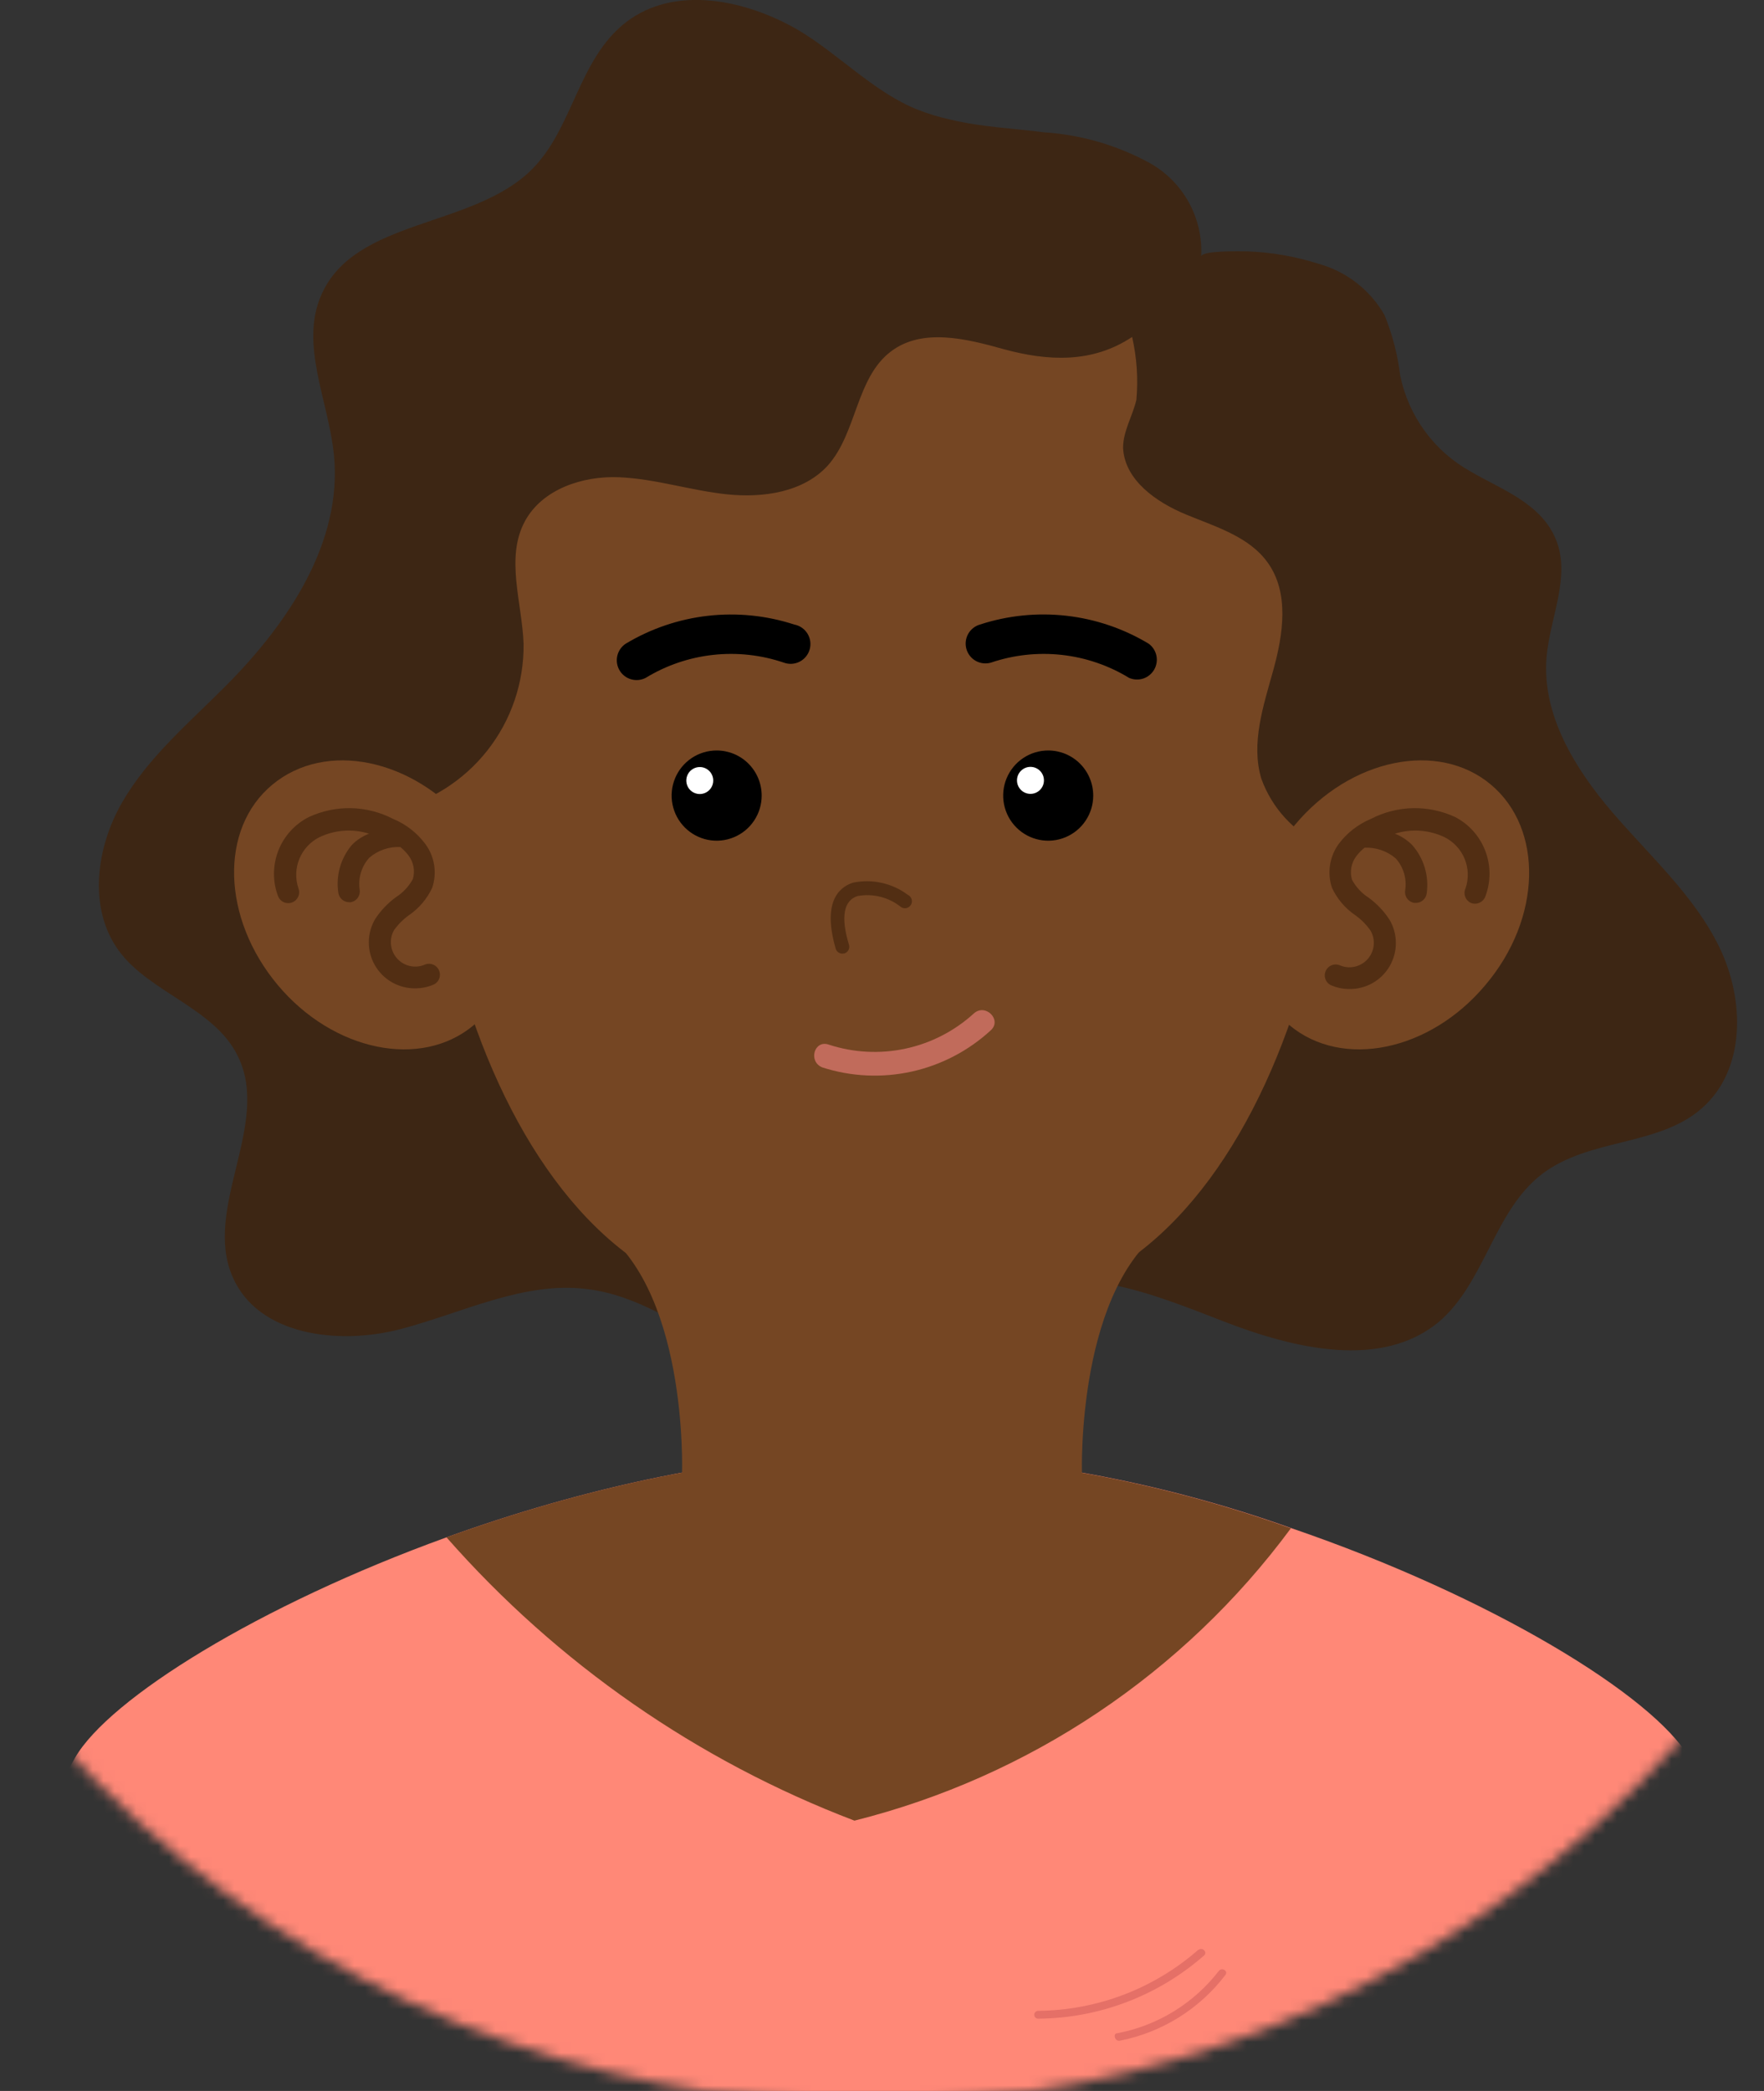 <svg width="162" height="192" viewBox="0 0 162 192" fill="none" xmlns="http://www.w3.org/2000/svg">
<rect x="0" y="0" width="162" height="192" fill="#333333" stroke="none"/>
<g clip-path="url(#clip0_143_42)">
<mask id="mask0_143_42" style="mask-type:luminance" maskUnits="userSpaceOnUse" x="-21" y="-8" width="201" height="202">
<path d="M150.496 163.839C189.545 124.722 189.545 61.3 150.496 22.183C111.447 -16.934 48.136 -16.934 9.087 22.183C-29.962 61.3 -29.962 124.722 9.087 163.839C48.136 202.956 111.447 202.956 150.496 163.839Z" fill="white"/>
</mask>
<g mask="url(#mask0_143_42)">
<path d="M87.289 10.983C86.291 10.768 85.311 10.475 84.36 10.104C80.303 8.535 76.904 4.848 73.177 2.683C68.368 -0.063 61.931 -1.365 57.514 2.024C53.097 5.413 52.658 11.752 48.837 15.565C43.386 20.978 32.594 20.036 29.509 27.081C27.504 31.647 30.166 36.793 30.668 41.767C31.467 49.8 26.439 57.253 20.753 62.964C17.37 66.369 13.611 69.523 11.215 73.681C8.818 77.839 8.082 83.409 10.901 87.284C13.721 91.16 19.751 92.572 21.865 97.028C24.888 103.21 18.607 110.945 21.364 117.252C23.698 122.634 31.075 123.528 36.745 122.053C42.415 120.579 48.085 117.629 53.896 118.366C58.594 118.915 62.792 121.865 66.958 124.266C71.125 126.666 76.121 128.628 80.679 127.059C85.237 125.49 88.009 120.908 92.285 118.821C98.55 115.777 105.896 118.821 112.365 121.332C118.833 123.842 126.9 125.788 132.194 121.332C136.376 117.723 137.222 111.18 141.591 107.823C145.961 104.465 152.336 105.296 156.346 101.719C160.355 98.142 160.214 91.756 157.912 87.002C155.61 82.248 151.522 78.608 148.076 74.591C144.63 70.574 141.591 65.632 142.03 60.344C142.343 56.704 144.27 52.97 142.907 49.581C141.544 46.192 137.864 44.952 135.076 43.305C133.423 42.392 131.987 41.131 130.867 39.609C129.748 38.087 128.971 36.339 128.591 34.487C128.359 32.58 127.874 30.712 127.15 28.933C125.832 26.627 123.66 24.936 121.105 24.226C118.964 23.542 116.74 23.157 114.495 23.08C113.931 23.08 110.376 22.986 110.313 23.551C110.406 21.826 110.015 20.11 109.184 18.596C108.354 17.082 107.117 15.831 105.614 14.984C102.598 13.331 99.256 12.362 95.825 12.144C93.225 11.799 90.124 11.673 87.289 10.983Z" fill="#3D2614"/>
<path d="M162 192H0C0 192 1.472 170.771 6.892 161.404C10.024 155.96 23.792 147.393 41.005 141.164C53.426 136.677 67.632 133.413 80.992 133.413C93.811 133.679 106.503 136.01 118.583 140.317C136.924 146.593 151.835 155.709 155.14 161.404C160.512 170.771 162 192 162 192Z" fill="#FF8877"/>
<path d="M111.926 180.985C109.623 183.961 106.315 185.992 102.623 186.697C102.168 186.697 102.372 187.465 102.826 187.387C106.692 186.632 110.148 184.483 112.537 181.346C112.819 180.97 112.208 180.609 111.926 180.985Z" fill="#E57067"/>
<path d="M110.062 179.024C105.984 182.603 100.76 184.596 95.339 184.641C95.244 184.641 95.152 184.679 95.085 184.747C95.017 184.815 94.979 184.907 94.979 185.002C94.979 185.098 95.017 185.19 95.085 185.257C95.152 185.325 95.244 185.363 95.339 185.363C100.95 185.321 106.358 183.261 110.579 179.558C110.924 179.26 110.407 178.742 110.062 179.056V179.024Z" fill="#E57067"/>
<path d="M118.551 140.332C108.697 153.661 94.531 163.149 78.47 167.178C64.056 161.687 51.196 152.758 41.005 141.164C53.425 136.677 67.632 133.413 80.992 133.413C93.801 133.688 106.483 136.024 118.551 140.332Z" fill="#754623"/>
<path d="M115.012 35.538C107.995 24.743 94.572 21.087 80.992 21.087C67.413 21.087 53.99 24.743 46.989 35.538C32.751 57.41 38.624 100.527 57.31 114.93C64.186 119.927 72.499 122.548 80.992 122.399C89.486 122.548 97.798 119.927 104.674 114.93C123.376 100.527 129.249 57.41 115.012 35.538Z" fill="#754623"/>
<path d="M92.207 32.071C88.745 31.098 84.704 30.094 81.838 32.259C78.612 34.675 78.706 39.712 76.043 42.724C73.803 45.203 70.091 45.737 66.77 45.392C63.45 45.046 60.192 43.964 56.856 43.822C53.52 43.681 49.808 44.905 48.21 47.855C46.393 51.212 47.944 55.308 48.085 59.12C48.127 62.675 46.949 66.136 44.748 68.924C42.547 71.712 39.456 73.657 35.993 74.434C34.192 64.204 32.406 53.519 35.429 43.587C39.314 30.753 51.139 21.197 64.155 17.949C77.171 14.702 91.142 17.259 103.312 22.813C110.611 26.155 117.8 30.972 120.76 38.347C123.015 43.995 122.546 50.569 125.365 55.967C126.743 58.587 128.826 60.783 130.189 63.388C131.523 65.999 132.128 68.923 131.941 71.851C131.753 74.778 130.78 77.6 129.124 80.02C126.416 79.535 123.783 78.696 121.293 77.525C118.757 76.318 116.799 74.159 115.842 71.516C114.855 68.268 116.03 64.8 116.938 61.521C117.847 58.242 118.411 54.445 116.437 51.683C114.73 49.267 111.644 48.373 108.919 47.243C106.194 46.113 103.296 44.105 103.139 41.139C103.139 39.57 104.017 38.205 104.361 36.715C104.535 34.782 104.403 32.833 103.97 30.941C100.289 33.389 96.201 33.153 92.207 32.071Z" fill="#3D2614"/>
<path d="M100.398 73.053C100.398 73.872 100.156 74.673 99.701 75.355C99.247 76.036 98.601 76.567 97.846 76.88C97.09 77.194 96.259 77.276 95.457 77.116C94.655 76.956 93.918 76.561 93.34 75.982C92.761 75.403 92.367 74.665 92.208 73.861C92.048 73.058 92.13 72.225 92.443 71.468C92.756 70.711 93.286 70.064 93.966 69.609C94.646 69.154 95.446 68.911 96.263 68.911C97.36 68.911 98.412 69.347 99.187 70.124C99.963 70.901 100.398 71.955 100.398 73.053Z" fill="black"/>
<path d="M94.634 72.896C95.318 72.896 95.872 72.341 95.872 71.657C95.872 70.972 95.318 70.417 94.634 70.417C93.951 70.417 93.397 70.972 93.397 71.657C93.397 72.341 93.951 72.896 94.634 72.896Z" fill="white"/>
<path d="M69.95 73.053C69.95 73.872 69.708 74.673 69.253 75.355C68.799 76.036 68.153 76.567 67.397 76.88C66.642 77.194 65.811 77.276 65.008 77.116C64.206 76.956 63.47 76.561 62.891 75.982C62.313 75.403 61.919 74.665 61.76 73.861C61.6 73.058 61.682 72.225 61.995 71.468C62.308 70.711 62.838 70.064 63.518 69.609C64.198 69.154 64.997 68.911 65.815 68.911C66.912 68.911 67.964 69.347 68.739 70.124C69.514 70.901 69.95 71.955 69.95 73.053Z" fill="black"/>
<path d="M65.501 71.657C65.505 71.903 65.435 72.144 65.301 72.35C65.166 72.556 64.974 72.717 64.749 72.813C64.523 72.909 64.273 72.936 64.032 72.89C63.791 72.844 63.569 72.727 63.395 72.555C63.22 72.382 63.101 72.161 63.052 71.92C63.003 71.679 63.026 71.429 63.12 71.202C63.213 70.974 63.371 70.78 63.575 70.643C63.779 70.506 64.019 70.433 64.264 70.433C64.59 70.433 64.902 70.561 65.134 70.79C65.365 71.019 65.497 71.331 65.501 71.657Z" fill="white"/>
<path d="M77.358 87.567C77.221 87.566 77.088 87.521 76.978 87.439C76.868 87.358 76.787 87.243 76.747 87.112C75.541 82.938 76.951 81.51 78.314 81.055C79.187 80.869 80.091 80.872 80.963 81.064C81.836 81.256 82.657 81.633 83.373 82.169C83.456 82.207 83.53 82.262 83.59 82.331C83.65 82.4 83.695 82.481 83.722 82.569C83.748 82.656 83.755 82.749 83.743 82.839C83.731 82.93 83.7 83.017 83.652 83.095C83.604 83.173 83.539 83.239 83.463 83.29C83.387 83.341 83.301 83.375 83.211 83.389C83.121 83.404 83.028 83.4 82.94 83.376C82.852 83.352 82.77 83.31 82.699 83.252C82.147 82.819 81.51 82.508 80.83 82.341C80.15 82.173 79.441 82.152 78.752 82.279C77.484 82.687 77.186 84.193 77.969 86.751C77.993 86.832 78.001 86.917 77.992 87.002C77.982 87.086 77.957 87.168 77.916 87.242C77.875 87.317 77.82 87.382 77.754 87.435C77.688 87.488 77.612 87.527 77.531 87.551L77.358 87.567Z" fill="#522E13"/>
<path d="M89.434 93.058C87.661 94.674 85.491 95.79 83.147 96.292C80.802 96.793 78.367 96.663 76.09 95.914C74.774 95.474 74.194 97.483 75.526 98.016C78.177 98.866 81.005 98.997 83.724 98.397C86.442 97.796 88.953 96.484 91.001 94.596C92.034 93.639 90.499 92.101 89.434 93.058Z" fill="#C16B5B"/>
<path d="M105.489 59.105C103.183 57.719 100.606 56.844 97.934 56.541C95.262 56.238 92.555 56.513 89.998 57.347C89.769 57.413 89.555 57.524 89.368 57.673C89.181 57.822 89.026 58.006 88.91 58.215C88.795 58.424 88.721 58.654 88.694 58.891C88.667 59.129 88.687 59.369 88.753 59.599C88.819 59.829 88.929 60.043 89.078 60.23C89.226 60.417 89.41 60.573 89.619 60.689C89.828 60.805 90.057 60.878 90.294 60.905C90.531 60.932 90.771 60.912 91.001 60.846C93.089 60.136 95.307 59.893 97.499 60.134C99.691 60.375 101.803 61.095 103.688 62.243C104.098 62.424 104.561 62.447 104.987 62.308C105.414 62.168 105.773 61.875 105.997 61.485C106.221 61.096 106.293 60.637 106.199 60.197C106.105 59.758 105.852 59.369 105.489 59.105Z" fill="black"/>
<path d="M57.467 59.105C59.771 57.721 62.344 56.848 65.014 56.545C67.683 56.242 70.386 56.515 72.941 57.347C73.189 57.393 73.424 57.49 73.631 57.632C73.839 57.773 74.016 57.957 74.149 58.17C74.283 58.383 74.371 58.622 74.407 58.871C74.444 59.12 74.429 59.374 74.362 59.617C74.296 59.86 74.18 60.086 74.022 60.282C73.864 60.478 73.667 60.639 73.443 60.754C73.22 60.87 72.975 60.937 72.724 60.953C72.474 60.969 72.222 60.933 71.986 60.846C69.898 60.136 67.68 59.893 65.488 60.134C63.296 60.375 61.183 61.095 59.299 62.243C58.886 62.458 58.405 62.506 57.957 62.376C57.51 62.247 57.129 61.95 56.893 61.547C56.658 61.144 56.586 60.665 56.693 60.211C56.8 59.756 57.077 59.36 57.467 59.105Z" fill="black"/>
<path d="M136.423 90.438C131.317 96.541 123.266 98.189 118.426 94.141C113.586 90.093 113.821 81.84 118.927 75.736C124.033 69.633 132.084 67.985 136.924 72.049C141.764 76.113 141.591 84.334 136.423 90.438Z" fill="#754623"/>
<path d="M133.651 75.03C132.435 74.463 131.105 74.182 129.764 74.209C128.423 74.237 127.105 74.571 125.913 75.187C124.741 75.674 123.72 76.465 122.953 77.478C122.532 78.053 122.255 78.721 122.146 79.425C122.037 80.13 122.099 80.85 122.326 81.526C122.801 82.538 123.536 83.404 124.457 84.036C125.015 84.427 125.498 84.916 125.882 85.48C126.112 85.892 126.207 86.367 126.152 86.837C126.097 87.306 125.895 87.747 125.576 88.095C125.256 88.442 124.835 88.68 124.372 88.774C123.91 88.868 123.43 88.814 123 88.618C122.764 88.533 122.504 88.54 122.273 88.638C122.041 88.736 121.855 88.917 121.751 89.146C121.646 89.375 121.632 89.635 121.709 89.874C121.787 90.113 121.951 90.314 122.17 90.438C122.716 90.687 123.309 90.815 123.908 90.814C124.658 90.827 125.397 90.639 126.05 90.27C126.702 89.901 127.245 89.365 127.622 88.715C127.998 88.066 128.195 87.328 128.192 86.578C128.189 85.827 127.987 85.09 127.605 84.444C127.1 83.675 126.464 83 125.725 82.452C125.067 82.037 124.528 81.458 124.159 80.773C124.053 80.405 124.035 80.018 124.106 79.642C124.176 79.266 124.334 78.911 124.566 78.608C124.784 78.321 125.036 78.063 125.318 77.839C126.364 77.791 127.389 78.145 128.184 78.827C128.536 79.221 128.796 79.689 128.945 80.197C129.094 80.704 129.129 81.239 129.046 81.761C129.005 82.023 129.07 82.291 129.225 82.505C129.381 82.72 129.615 82.864 129.876 82.907H130.033C130.271 82.906 130.501 82.82 130.682 82.665C130.862 82.51 130.982 82.295 131.019 82.059C131.136 81.258 131.076 80.441 130.843 79.666C130.61 78.891 130.211 78.176 129.672 77.572C129.224 77.13 128.691 76.784 128.106 76.552C129.606 76.082 131.227 76.194 132.648 76.866C133.487 77.281 134.147 77.987 134.504 78.853C134.862 79.719 134.892 80.686 134.59 81.573C134.478 81.814 134.467 82.09 134.558 82.34C134.649 82.591 134.835 82.794 135.076 82.907C135.205 82.959 135.344 82.984 135.483 82.98C135.622 82.976 135.759 82.944 135.885 82.885C136.011 82.826 136.124 82.742 136.217 82.638C136.309 82.534 136.379 82.412 136.423 82.279C136.921 80.94 136.915 79.464 136.404 78.13C135.894 76.795 134.915 75.693 133.651 75.03Z" fill="#522E13"/>
<path d="M25.499 90.438C30.605 96.541 38.671 98.189 43.496 94.141C48.32 90.093 48.116 81.84 43.01 75.736C37.904 69.633 29.916 67.985 25.014 72.049C20.111 76.113 20.393 84.334 25.499 90.438Z" fill="#754623"/>
<path d="M28.35 75.03C29.566 74.463 30.895 74.182 32.236 74.209C33.578 74.237 34.895 74.571 36.087 75.187C37.261 75.67 38.284 76.462 39.047 77.478C39.475 78.049 39.757 78.717 39.868 79.422C39.98 80.128 39.919 80.85 39.69 81.526C39.215 82.538 38.48 83.404 37.559 84.036C37.026 84.417 36.561 84.883 36.181 85.417C35.95 85.83 35.856 86.305 35.911 86.774C35.966 87.244 36.168 87.684 36.487 88.032C36.807 88.38 37.228 88.618 37.69 88.712C38.153 88.806 38.633 88.751 39.063 88.555C39.299 88.47 39.559 88.478 39.79 88.576C40.022 88.673 40.208 88.855 40.312 89.083C40.416 89.312 40.431 89.572 40.354 89.811C40.276 90.05 40.112 90.251 39.893 90.375C39.347 90.624 38.754 90.752 38.154 90.752C37.405 90.764 36.666 90.576 36.013 90.207C35.36 89.838 34.818 89.302 34.441 88.653C34.064 88.004 33.867 87.266 33.87 86.515C33.873 85.764 34.076 85.028 34.458 84.382C34.965 83.609 35.607 82.933 36.353 82.389C37.009 81.971 37.548 81.393 37.92 80.71C38.025 80.342 38.044 79.955 37.973 79.579C37.902 79.203 37.745 78.849 37.512 78.545C37.295 78.258 37.042 78 36.761 77.776C35.719 77.729 34.7 78.083 33.91 78.764C33.556 79.158 33.294 79.625 33.142 80.133C32.99 80.64 32.953 81.175 33.033 81.698C33.074 81.958 33.011 82.224 32.859 82.438C32.707 82.652 32.477 82.798 32.218 82.844H32.046C31.811 82.839 31.584 82.752 31.407 82.597C31.229 82.442 31.112 82.23 31.075 81.997C30.952 81.212 31 80.41 31.217 79.647C31.433 78.883 31.812 78.175 32.328 77.572C32.772 77.124 33.306 76.776 33.894 76.552C32.395 76.082 30.773 76.194 29.352 76.866C28.513 77.281 27.853 77.987 27.496 78.853C27.139 79.719 27.108 80.686 27.41 81.573C27.456 81.697 27.478 81.828 27.473 81.96C27.469 82.092 27.438 82.222 27.384 82.342C27.329 82.462 27.252 82.57 27.155 82.661C27.059 82.751 26.946 82.821 26.823 82.867C26.699 82.914 26.568 82.935 26.436 82.931C26.304 82.926 26.175 82.896 26.055 82.841C25.935 82.787 25.827 82.709 25.737 82.612C25.647 82.516 25.577 82.403 25.53 82.279C25.029 80.935 25.039 79.453 25.559 78.115C26.079 76.778 27.072 75.68 28.35 75.03Z" fill="#522E13"/>
<path d="M107.462 112.42L80.992 113.989L54.538 112.42C63.23 117.786 62.635 135.186 62.635 135.186C66.958 139.893 80.992 139.893 80.992 139.893C80.992 139.893 95.088 139.893 99.364 135.186C99.364 135.186 98.832 117.786 107.462 112.42Z" fill="#754623"/>
</g>
</g>
<defs>
<clipPath id="clip0_143_42">
<rect width="162" height="192" fill="white"/>
</clipPath>
</defs>
</svg>
